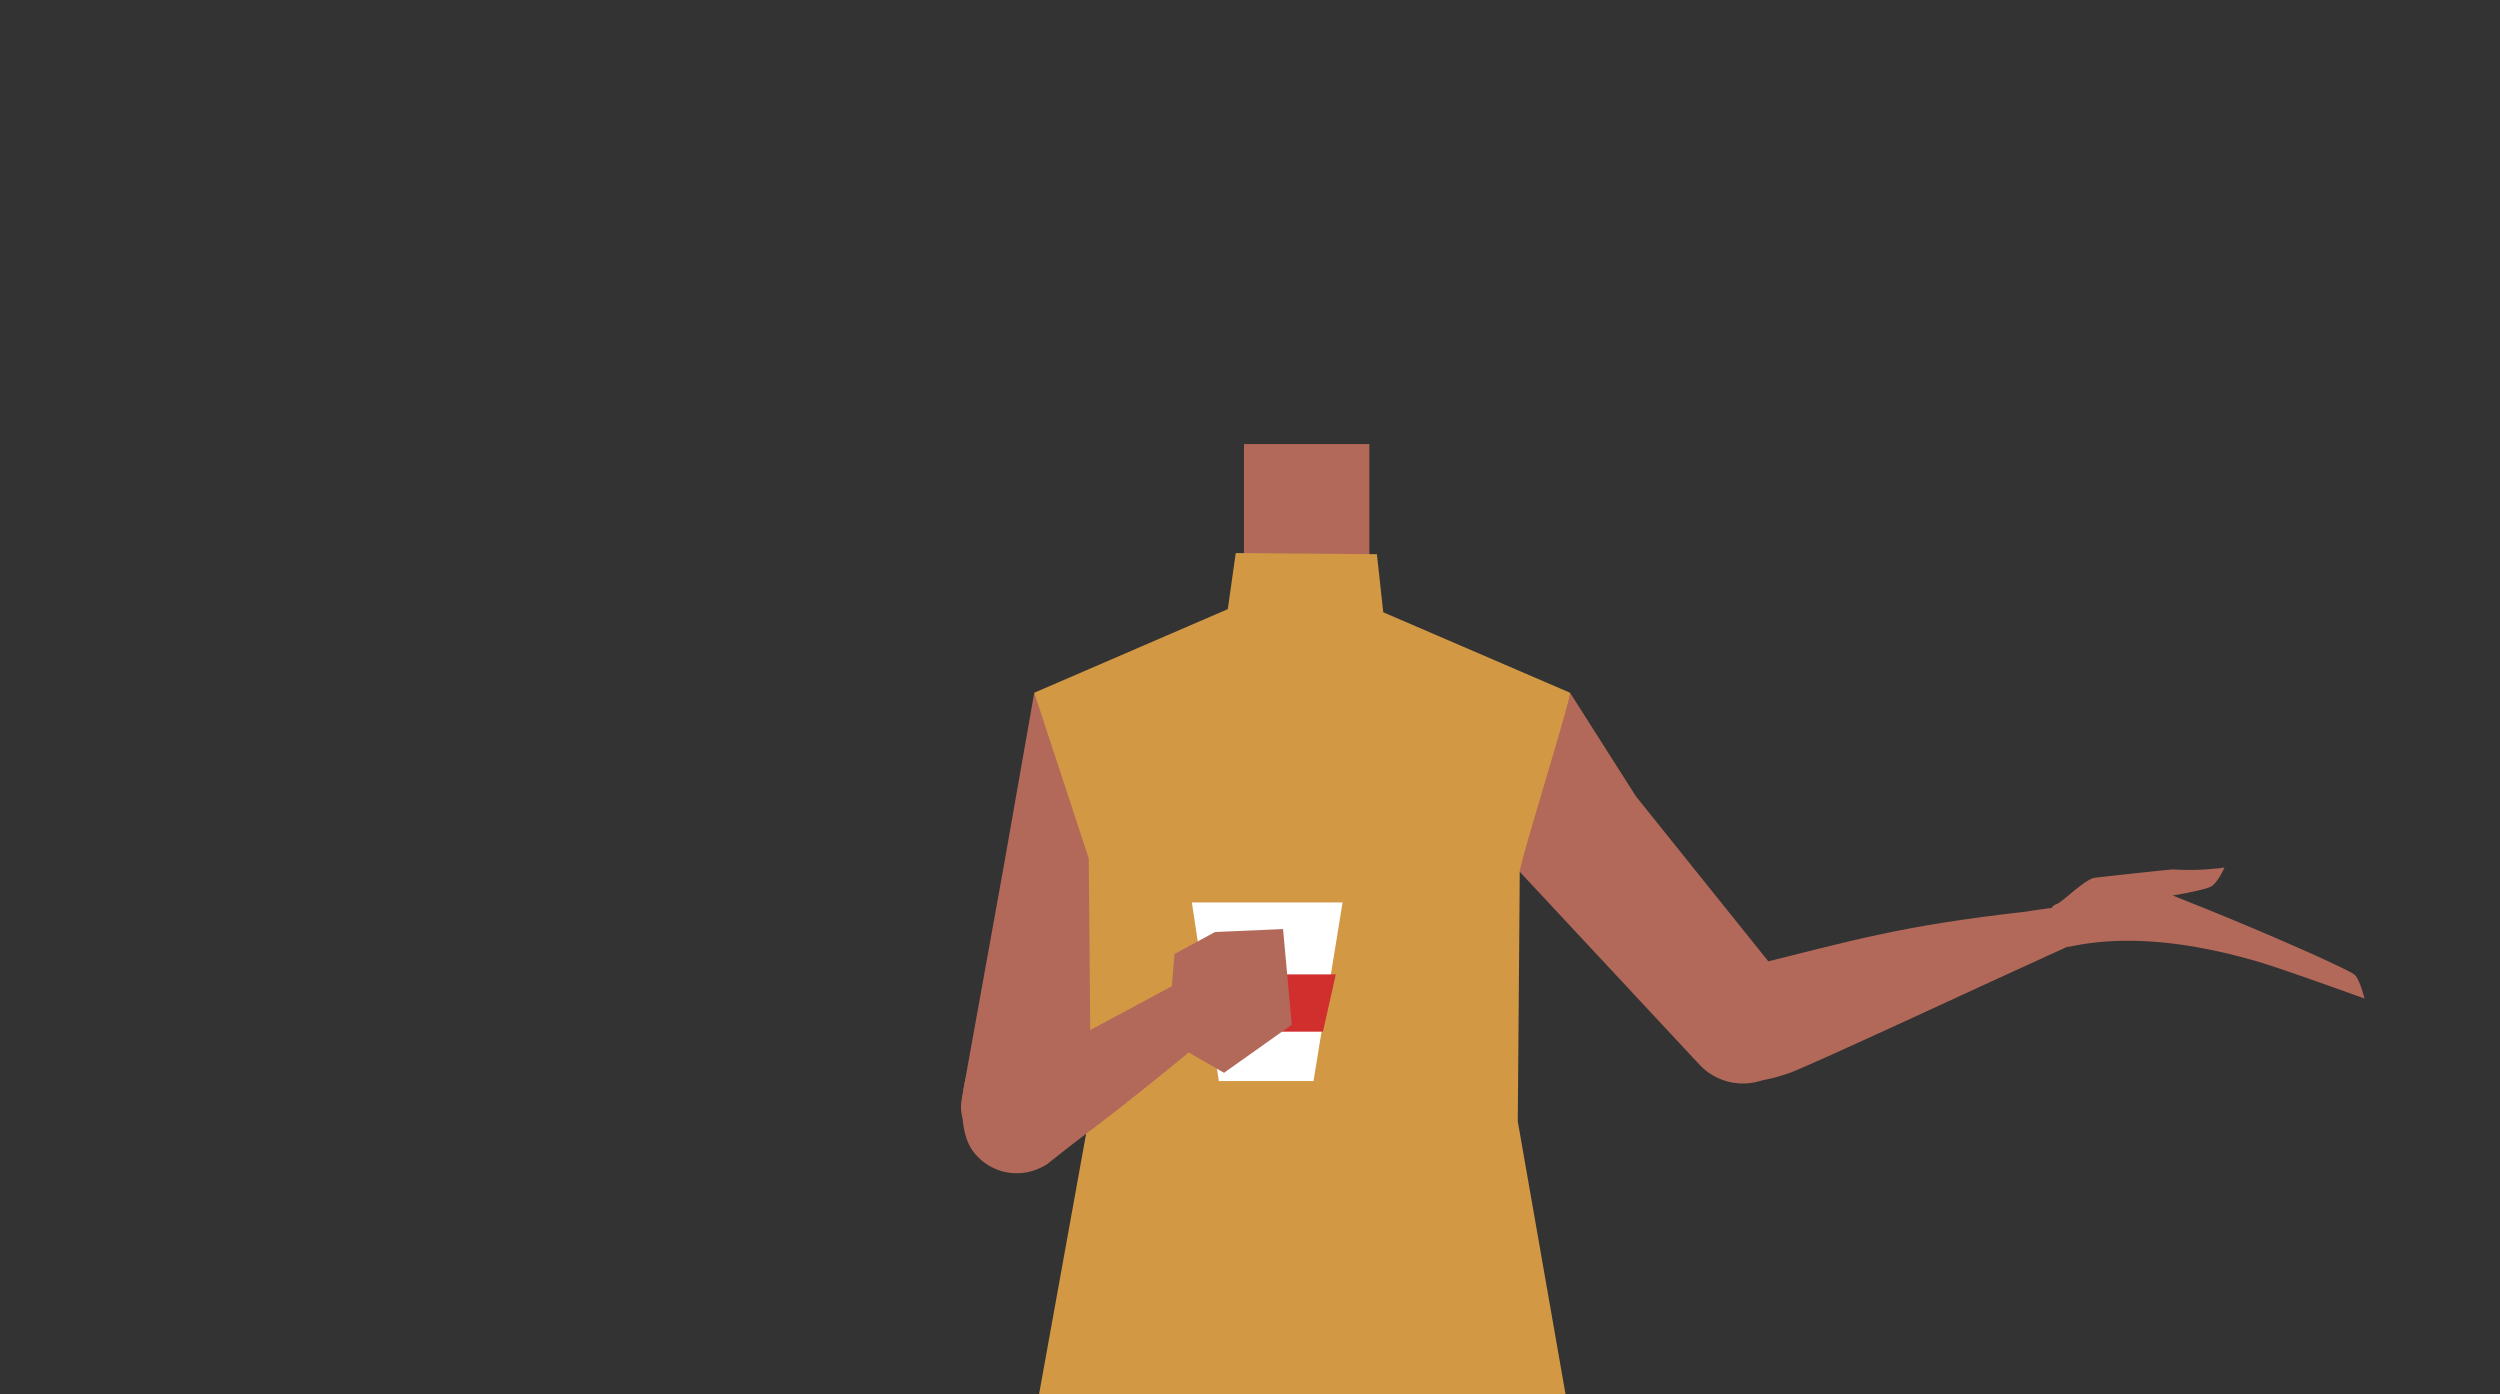 <svg xmlns="http://www.w3.org/2000/svg" viewBox="0 0 788 439.44"><rect x="0" y="0" width="788" height="439.44" fill="#333333" stroke="none"/><defs><style>.cls-1{fill:#b26959;}.cls-2{fill:#d39844;}.cls-3{fill:#fff;}.cls-4{fill:#d12e2e;}</style></defs><g id="Calque_3" data-name="Calque 3"><rect class="cls-1" x="392.1" y="139.97" width="39.52" height="47.38"/><path class="cls-1" d="M317.31,360.69h0a17.63,17.63,0,0,0,20.8-14.29l20.15-77.26L326,218.35l-9.6,54.58-13.18,73C301.4,355.45,307.76,358.81,317.31,360.69Z"/><path class="cls-1" d="M494.88,218.35l20.8,32.7,48.24,60.12a18.67,18.67,0,0,1-2.08,25.56h0a18.69,18.69,0,0,1-26.15-1.14l-59.07-63.38Z"/><path class="cls-1" d="M329.86,367.09l72.39-57,7.57-2.33,6.65-8.94-6.16-25.11L400.13,278l-2.9-1.52-10.35,14.3s-64,36.55-66.14,38.35S309,338.3,309,338.3l-.74-6.47c-5.79,6.36-6.78,23.82-1.74,30.78h0a17.15,17.15,0,0,0,22,5.2Z"/><path class="cls-2" d="M494.88,218.35c0,3-15.86,53.5-15.86,56.48s-.62,78.6-.62,78.6l16.8,96a18.22,18.22,0,0,1-15.62,20.7s-51.86-11.81-69.74-12.49c-17.32-.67-69.06,7.57-69.06,7.57a18.22,18.22,0,0,1-14.31-20L343.85,349l-.67-78.41L326,218.35,387,192l2.51-17.68,44.49.36,2,18.31Z"/><polygon class="cls-3" points="414.02 340.75 384.19 340.75 375.68 284.46 423.18 284.46 414.02 340.75"/><polygon class="cls-4" points="417 325.18 385.56 325.18 377.82 307.13 421.04 307.13 417 325.18"/><path class="cls-1" d="M330.6,364.68c-4.33-3.9-4.46-24-2.11-29.3a18.85,18.85,0,0,1,2.11-3.7l38.77-20.83.82-10.15L383,293.76l21.42-.92L407.16,323l-21.33,15.14-11.15-6.39S332.57,366.47,330.6,364.68Z"/><path class="cls-1" d="M540.23,333.05c4,10.47,14.77,8.3,23.76,5.17,6.41-2.23,66.35-30.19,82.74-37.58,9.26-4.18,14.3-6.16,12.35-11.88-1.78-5.2-17.22-1.77-21.29-1.31-38.28,4.32-53.23,8.8-85.88,16.93C533.49,309,538.85,329.46,540.23,333.05Z"/><path class="cls-1" d="M685,274.05a82,82,0,0,0,16.15-.6s-1.93,4.55-4.18,5.95c-1.82,1.14-12.16,2.87-12.16,2.87h0c27,10.58,54.79,23,57.22,24.86,1.72,1.28,3.26,7.6,3.26,7.6s-26.2-9.48-33.71-11.66c-25.56-7.44-44.69-7.82-59.23-4.67-2.56.56-9.41-11.78-4.15-13.4,1.84-.57,9-8,12.2-8.35C673.2,275.22,684.57,274,685,274.05Z"/></g></svg>